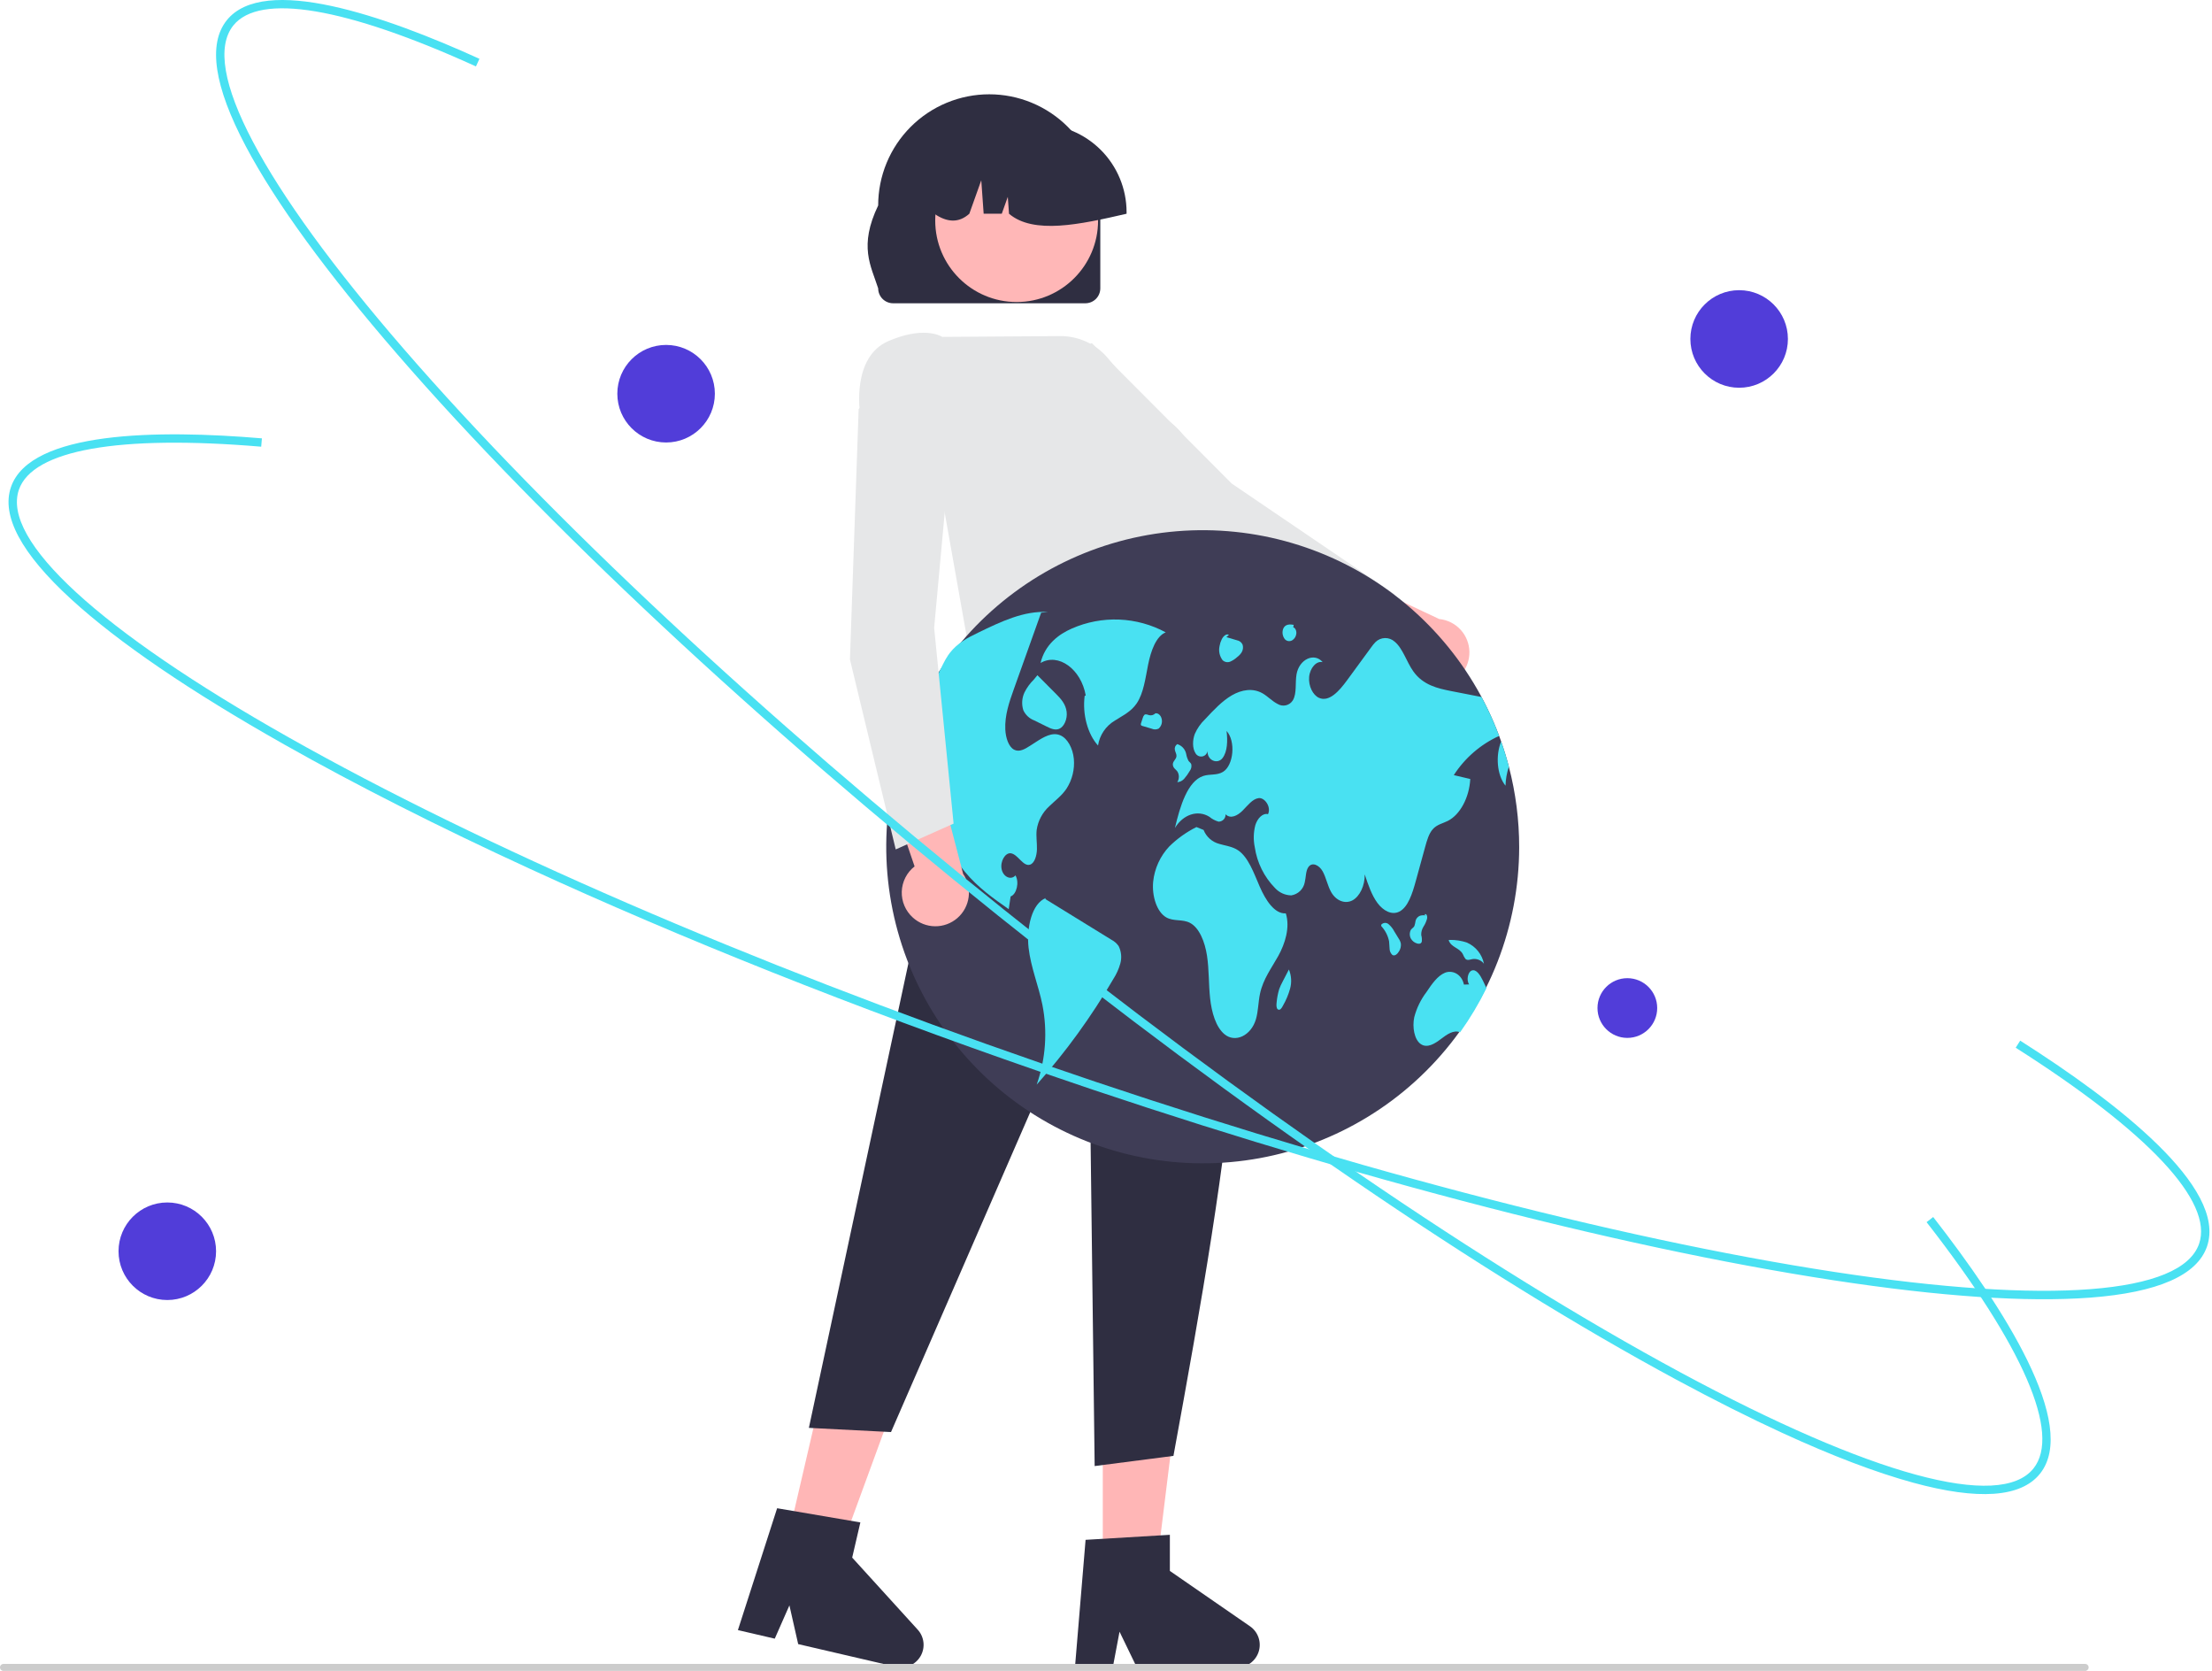 <svg width="793" height="599" viewBox="0 0 793 599" fill="none" xmlns="http://www.w3.org/2000/svg">
<g clip-path="url(#clip0_169_2)">
<path d="M516.399 245.733C514.668 245.982 512.904 245.85 511.23 245.344C509.557 244.839 508.014 243.972 506.711 242.806C505.408 241.64 504.377 240.203 503.689 238.595C503.002 236.988 502.675 235.249 502.732 233.501L463.054 218.254L481.019 205.403L515.943 221.852C518.874 222.143 521.595 223.499 523.593 225.662C525.59 227.826 526.724 230.647 526.78 233.591C526.836 236.535 525.81 239.397 523.897 241.635C521.983 243.873 519.315 245.331 516.398 245.733L516.399 245.733Z" fill="#FFB7B7"/>
<path d="M493.726 234.794L499.921 212.942L499.616 212.734L441.586 173.314L391.423 122.981L362.202 134.656L364.121 143.905L364.246 144.018L430.941 203.756L431.003 203.786L493.726 234.794Z" fill="#E6E7E8"/>
<path d="M434.278 284.709L344.469 272.12L352.374 217.013H418.492L434.278 284.709Z" fill="#FFB6B6"/>
<path d="M281.679 554.553L300.102 558.834L325.381 489.813L298.192 483.495L281.679 554.553Z" fill="#FFB6B6"/>
<path d="M264.538 584.213L277.749 587.283L283.006 575.358L286.147 589.235L321.187 597.378C322.867 597.768 324.627 597.611 326.211 596.93C327.796 596.249 329.121 595.08 329.993 593.592C330.866 592.105 331.24 590.378 331.061 588.663C330.882 586.948 330.16 585.335 329 584.059L305.509 558.231L308.439 545.621L278.599 540.538L264.538 584.213Z" fill="#2F2E41"/>
<path d="M395.352 564.819H414.265L423.266 491.867H395.352V564.819Z" fill="#FFB6B6"/>
<path d="M385.369 597.589H398.933L401.354 584.784L407.554 597.589H443.528C445.252 597.589 446.932 597.038 448.321 596.016C449.71 594.995 450.736 593.555 451.249 591.909C451.762 590.263 451.735 588.496 451.173 586.866C450.611 585.236 449.542 583.828 448.123 582.848L419.396 563.008V550.062L389.179 551.865L385.369 597.589Z" fill="#2F2E41"/>
<path d="M343.334 262.77L431.163 255.783C457.08 316.325 440.601 412.974 420.683 521.773L392.434 525.426L390.243 350.598L319.425 513.24L289.983 511.735L343.334 262.77Z" fill="#2F2E41"/>
<path d="M394.458 103.344V73.63C394.46 68.4 393.433 63.221 391.433 58.388C389.433 53.554 386.501 49.163 382.803 45.464C379.106 41.764 374.715 38.83 369.883 36.827C365.051 34.825 359.872 33.795 354.642 33.795C349.412 33.795 344.232 34.825 339.4 36.827C334.568 38.83 330.178 41.764 326.481 45.464C322.783 49.163 319.851 53.554 317.851 58.388C315.851 63.221 314.823 68.4 314.826 73.63C307.808 88.254 312.199 95.206 314.826 103.344C314.828 104.761 315.392 106.12 316.394 107.122C317.397 108.124 318.755 108.688 320.172 108.69H389.109C390.527 108.689 391.886 108.125 392.889 107.123C393.891 106.121 394.455 104.762 394.458 103.344Z" fill="#2F2E41"/>
<path d="M364.468 108.242C380.59 108.242 393.66 95.173 393.66 79.05C393.66 62.928 380.59 49.858 364.468 49.858C348.346 49.858 335.276 62.928 335.276 79.05C335.276 95.173 348.346 108.242 364.468 108.242Z" fill="#FFB7B7"/>
<path d="M403.877 76.007C403.868 67.656 400.546 59.651 394.642 53.746C388.737 47.842 380.731 44.52 372.381 44.511H366.438C358.088 44.52 350.082 47.842 344.178 53.746C338.273 59.651 334.952 67.656 334.942 76.007V76.601C339.393 79.644 343.618 80.089 347.502 76.601L351.785 64.607L352.641 76.601H359.133L361.297 70.55L361.73 76.601C370.498 84.069 387.078 80.49 403.877 76.601L403.877 76.007Z" fill="#2F2E41"/>
<path d="M347.446 233.119L421.771 230.291L425.925 181.668C429.129 172.768 429.181 165.12 426.079 158.955C423.411 153.887 418.929 150.012 413.528 148.106L397.264 128.463C395.172 125.938 392.545 123.91 389.574 122.525C386.602 121.139 383.359 120.431 380.081 120.452L337.821 120.741C336.803 120.128 330.625 116.988 318.439 122.268C305.223 127.996 308.292 147.896 308.325 148.096L308.356 148.283L308.501 148.41L336.608 172.086L347.446 233.119Z" fill="#E6E7E8"/>
<path d="M1.247 598.836H747.528C747.859 598.836 748.176 598.705 748.41 598.471C748.644 598.237 748.775 597.92 748.775 597.589C748.775 597.259 748.644 596.941 748.41 596.708C748.176 596.474 747.859 596.342 747.528 596.342H1.247C0.916 596.342 0.599 596.474 0.365 596.708C0.131 596.941 -7.62939e-06 597.259 -7.62939e-06 597.589C-7.62939e-06 597.92 0.131 598.237 0.365 598.471C0.599 598.705 0.916 598.836 1.247 598.836Z" fill="#CCCCCC"/>
<path d="M544.626 303.695C544.57 332.021 533.92 359.302 514.77 380.174C495.62 401.046 469.355 414 441.138 416.488C412.921 418.977 384.794 410.82 362.287 393.622C339.779 376.424 324.519 351.428 319.506 323.549C314.494 295.669 320.091 266.924 335.199 242.962C350.306 219.001 373.83 201.558 401.147 194.062C428.463 186.565 457.596 189.559 482.817 202.453C508.038 215.348 527.524 237.21 537.443 263.743C537.69 264.41 537.931 265.076 538.166 265.748V265.755C539.213 268.712 540.135 271.724 540.933 274.791C543.393 284.228 544.634 293.942 544.626 303.695Z" fill="#3F3D56"/>
<path d="M417.91 226.632C412.777 223.856 407.077 222.289 401.247 222.051C395.416 221.812 389.608 222.908 384.266 225.256C379.562 227.303 374.608 230.975 373.039 237.607C379.386 233.861 387.602 239.779 389.235 249.273L388.854 249.378C387.991 255.954 389.917 263.113 393.645 267.191C393.922 265.351 394.605 263.596 395.646 262.053C396.686 260.511 398.056 259.219 399.658 258.272C402.397 256.472 405.427 255.164 407.518 252.069C409.996 248.4 410.626 243.037 411.611 238.145C412.595 233.253 414.463 227.995 417.91 226.632Z" fill="#49E1F2"/>
<path d="M382.383 282.59C380.625 285.229 378.277 286.886 376.171 288.948C373.739 291.16 372.143 294.143 371.653 297.394C371.386 299.691 371.799 302.026 371.742 304.348C371.685 306.671 370.91 309.285 369.33 309.863C366.836 310.764 364.933 306.131 362.369 305.808C360.332 305.554 358.498 308.759 359.089 311.538C359.679 314.317 362.452 315.548 364.044 313.733C365.485 316.151 364.47 320.536 362.306 321.278C362.077 322.801 361.849 324.318 361.627 325.841C356.157 322.014 350.63 318.125 345.979 312.521C340.806 306.343 337.597 298.759 336.765 290.744C336.162 284.303 337.057 276.936 334.1 271.98C331.733 268.014 327.672 267.138 324.017 267.386C323.35 267.43 322.678 267.506 322.012 267.589C324.167 261.115 326.905 254.849 330.191 248.869C330.935 248.55 331.626 248.12 332.24 247.594C335.642 244.707 337.152 238.862 339.912 234.82C340.09 234.56 340.274 234.306 340.464 234.059C343.288 230.372 347.07 228.475 350.725 226.711C358.816 222.783 367.141 218.804 375.682 219.35L373.252 219.585C370.415 227.529 367.577 235.474 364.736 243.418C364.304 244.637 363.869 245.857 363.429 247.08C361.817 251.598 360.155 256.408 360.402 261.465C360.548 264.46 361.589 267.658 363.568 268.686C365.415 269.638 367.433 268.471 369.216 267.316C369.971 266.833 370.72 266.351 371.475 265.863C374.184 264.118 377.186 262.328 380.048 263.496C382.669 264.562 384.604 268.122 384.972 271.961C385.309 275.693 384.399 279.431 382.383 282.59Z" fill="#49E1F2"/>
<path d="M398.498 336.829C390.585 331.957 382.671 327.085 374.757 322.212L374.892 321.866C369.971 323.74 367.929 332.486 368.742 339.639C369.555 346.791 372.312 353.185 373.705 360.154C375.583 369.691 374.874 379.557 371.652 388.727C382.058 377.051 391.267 364.362 399.141 350.848C400.241 349.145 401.079 347.287 401.628 345.335C402.208 343.255 402.001 341.033 401.046 339.096C400.398 338.141 399.523 337.362 398.498 336.829Z" fill="#49E1F2"/>
<path d="M367.266 248.185C366.337 250.18 366.194 252.453 366.865 254.549C367.646 256.238 369.062 257.549 370.806 258.199L375.179 260.366C376.633 261.087 378.201 261.815 379.684 261.222C381.473 260.507 382.713 257.703 382.392 255.099C382.051 252.329 380.304 250.424 378.69 248.801C376.43 246.53 374.17 244.26 371.91 241.989L370.636 243.549C369.259 244.893 368.119 246.46 367.266 248.185Z" fill="#49E1F2"/>
<path d="M521.185 277.799C523.153 278.262 525.12 278.725 527.087 279.188C526.744 285.832 523.451 291.981 519.034 294.208C517.194 295.135 515.145 295.477 513.622 297.21C512.245 298.783 511.547 301.233 510.906 303.574C509.783 307.661 508.659 311.747 507.536 315.834C506.331 320.238 504.782 325.13 501.648 326.716C498.957 328.081 495.879 326.412 493.811 323.613C491.742 320.815 490.479 317.052 489.255 313.384C489.331 317.382 487.472 321.304 484.838 322.693C482.198 324.083 478.988 322.827 477.224 319.724C475.954 317.496 475.428 314.558 474.184 312.299C472.94 310.04 470.332 308.746 468.974 310.865C468.08 312.274 468.194 314.431 467.75 316.221C467.526 317.409 466.938 318.498 466.067 319.336C465.195 320.174 464.085 320.72 462.889 320.898C461.789 320.872 460.706 320.624 459.706 320.167C458.706 319.709 457.809 319.054 457.07 318.239C453.184 314.264 450.655 309.162 449.843 303.663C449.292 301.027 449.362 298.298 450.046 295.693C450.826 293.225 452.711 291.321 454.583 291.791C455.814 289.189 453.383 285.737 451.194 286.042C448.999 286.346 447.279 288.7 445.477 290.509C443.681 292.317 441.168 293.631 439.36 291.835C439.4 292.492 439.178 293.138 438.742 293.631C438.306 294.124 437.692 294.424 437.036 294.464C436.971 294.468 436.906 294.47 436.841 294.468C435.638 294.123 434.521 293.531 433.56 292.73C429.416 290.147 424.156 291.86 421.211 296.746C423.052 288.916 425.748 279.931 431.402 278.09C433.712 277.335 436.231 277.957 438.414 276.65C442.279 274.334 443.059 265.583 439.721 261.973C440.147 265.387 440.064 269.372 438.262 271.707C436.46 274.042 432.678 272.519 432.906 269.067C432.855 269.553 432.651 270.01 432.325 270.372C431.998 270.735 431.565 270.985 431.087 271.086C430.609 271.188 430.112 271.135 429.666 270.937C429.22 270.738 428.848 270.404 428.604 269.981C427.405 268.153 427.506 265.165 428.357 262.982C429.233 261.005 430.49 259.219 432.056 257.728C435.07 254.498 438.129 251.23 441.619 249.199C445.115 247.169 449.151 246.483 452.654 248.501C454.5 249.567 456.125 251.344 458.009 252.283C458.452 252.558 458.945 252.743 459.459 252.827C459.974 252.912 460.499 252.894 461.007 252.775C461.514 252.656 461.994 252.439 462.417 252.135C462.84 251.831 463.2 251.446 463.474 251.003C463.496 250.969 463.516 250.935 463.536 250.9C464.939 248.438 464.279 244.783 464.799 241.705C465.732 236.267 471.17 233.723 474.184 237.314C471.932 236.737 469.603 239.402 469.323 242.632C469.038 245.862 470.669 249.123 472.852 250.1C476.519 251.725 480.111 247.638 482.884 243.856C485.777 239.897 488.675 235.939 491.577 231.984C492.041 231.31 492.561 230.678 493.132 230.093C494.041 229.207 495.252 228.7 496.521 228.674C497.79 228.648 499.022 229.105 499.966 229.953C502.898 232.346 504.275 237.251 506.68 240.626C510.17 245.532 515.392 246.725 520.253 247.676C523.876 248.381 527.501 249.089 531.129 249.802C533.547 254.301 535.657 258.959 537.443 263.743C530.791 266.777 525.148 271.655 521.185 277.799Z" fill="#49E1F2"/>
<path d="M540.933 274.791C540.189 276.982 539.783 279.274 539.727 281.587C536.618 277.792 536.123 270.679 538.166 265.755C539.213 268.712 540.135 271.724 540.933 274.791Z" fill="#49E1F2"/>
<path d="M532.899 354.148C530.181 359.668 527.019 364.959 523.444 369.968C521.16 368.99 518.704 370.735 516.566 372.373C514.332 374.086 511.648 375.755 509.357 374.194C507.016 372.595 506.261 368.121 507.003 364.574C507.856 361.302 509.349 358.231 511.394 355.538C513.298 352.695 515.335 349.744 517.981 348.64C520.633 347.536 524.041 349.097 524.815 352.866L526.693 352.803C525.64 351.356 526.192 348.361 527.607 347.834C529.238 347.219 530.653 349.459 531.618 351.439C532.049 352.333 532.487 353.234 532.899 354.148Z" fill="#49E1F2"/>
<path d="M460.963 327.345C456.925 327.599 453.727 322.629 451.602 317.74C449.477 312.85 447.538 307.259 443.896 304.77C441.814 303.348 439.441 303.153 437.183 302.464C435.903 302.14 434.718 301.516 433.726 300.644C432.735 299.771 431.966 298.674 431.483 297.445L428.922 296.41C425.34 298.201 422.059 300.54 419.199 303.344C415.93 306.816 413.894 311.267 413.405 316.01C412.916 321.136 414.722 326.852 418.098 328.778C420.765 330.299 423.87 329.34 426.572 330.733C429.947 332.474 431.951 337.529 432.71 342.521C433.469 347.513 433.276 352.7 433.819 357.748C434.362 362.797 435.858 368.05 438.953 370.637C442.827 373.874 448.511 371.184 450.249 365.291C451.102 362.4 451.072 359.138 451.71 356.138C452.833 350.853 455.863 346.933 458.266 342.598C460.669 338.263 462.561 332.376 460.963 327.345Z" fill="#49E1F2"/>
<path d="M421.069 275.419C421.445 275.765 421.796 276.138 422.12 276.535C422.455 277.112 422.626 277.77 422.614 278.437C422.603 279.104 422.41 279.756 422.055 280.321C422.542 280.294 423.017 280.165 423.451 279.945C423.886 279.724 424.269 279.416 424.578 279.039C425.315 278.2 425.963 277.287 426.512 276.314C426.771 275.981 426.955 275.597 427.054 275.187C427.152 274.778 427.162 274.352 427.083 273.938C426.892 273.393 426.441 273.161 426.125 272.752C425.687 271.951 425.387 271.082 425.24 270.182C425.065 269.338 424.658 268.559 424.064 267.934C423.471 267.309 422.715 266.861 421.881 266.642L422.083 266.681C421.739 266.885 421.467 267.192 421.306 267.559C421.145 267.925 421.102 268.333 421.184 268.725C421.307 269.517 421.816 270.174 421.765 270.982C421.692 272.143 420.532 272.688 420.46 273.85C420.449 274.432 420.667 274.996 421.069 275.419Z" fill="#49E1F2"/>
<path d="M414.152 255.684L414.169 255.68C414.294 255.567 414.409 255.444 414.514 255.313L414.152 255.684Z" fill="#49E1F2"/>
<path d="M415.362 261.135C415.847 260.709 416.206 260.159 416.399 259.543C416.592 258.928 416.613 258.271 416.458 257.645C416.165 256.324 415.127 255.436 414.17 255.68C413.892 255.962 413.547 256.168 413.168 256.28C412.788 256.392 412.387 256.405 412 256.319C411.409 256.167 410.759 255.774 410.245 256.22C409.952 256.553 409.746 256.954 409.647 257.387C409.457 257.971 409.267 258.554 409.077 259.137C408.987 259.346 408.964 259.578 409.01 259.8C409.046 259.89 409.105 259.968 409.18 260.028C409.256 260.088 409.346 260.128 409.441 260.143C410.581 260.479 411.721 260.815 412.861 261.151C413.254 261.332 413.681 261.424 414.114 261.422C414.546 261.419 414.972 261.321 415.362 261.135Z" fill="#49E1F2"/>
<path d="M501.434 336.392C500.907 335.53 500.38 334.667 499.853 333.804C499.336 332.805 498.628 331.916 497.77 331.188C497.584 331.032 497.369 330.915 497.138 330.842C496.907 330.769 496.663 330.743 496.422 330.764C496.18 330.785 495.945 330.854 495.73 330.966C495.516 331.078 495.325 331.232 495.169 331.418L495.142 331.451L495.206 331.944C496.617 333.457 497.579 335.333 497.983 337.362C498.103 338.244 498.061 339.157 498.167 340.042C498.178 340.453 498.27 340.857 498.437 341.233C498.605 341.608 498.845 341.946 499.143 342.228C499.973 342.783 500.947 341.965 501.538 340.968C502.066 340.149 502.303 339.176 502.21 338.205C502.079 337.554 501.815 336.937 501.434 336.392Z" fill="#49E1F2"/>
<path d="M509.702 337.515C509.802 336.708 509.737 335.888 509.509 335.106C509.471 334.049 509.752 333.005 510.314 332.108C510.872 331.263 511.295 330.335 511.568 329.359C511.683 328.914 511.662 328.445 511.508 328.013C511.333 327.621 510.911 327.442 510.668 327.752L511.187 328.086C510.487 327.961 509.767 327.996 509.082 328.188C508.691 328.338 508.342 328.579 508.065 328.893C507.787 329.206 507.589 329.581 507.487 329.987C507.401 330.62 507.261 331.244 507.068 331.853C506.759 332.489 506.16 332.7 505.784 333.258C505.527 333.753 505.398 334.304 505.407 334.861C505.416 335.419 505.564 335.965 505.837 336.451C506.309 337.246 507.061 337.837 507.945 338.109C508.578 338.336 509.412 338.348 509.702 337.515Z" fill="#49E1F2"/>
<path d="M524.425 341.958C524.654 342.553 524.961 343.116 525.337 343.632C526.042 344.342 527 343.906 527.855 343.733C528.631 343.61 529.426 343.7 530.155 343.993C530.884 344.285 531.52 344.769 531.997 345.394C531.665 343.74 530.941 342.19 529.886 340.874C528.831 339.558 527.476 338.514 525.934 337.83C523.93 337.137 521.819 336.806 519.699 336.855L519.337 336.948C520.259 339.634 523.157 339.574 524.425 341.958Z" fill="#49E1F2"/>
<path d="M462.067 347.451L462.072 347.463L462.178 347.26L462.067 347.451Z" fill="#49E1F2"/>
<path d="M459.833 351.774C459.346 352.659 458.927 353.579 458.58 354.527C458.121 356.063 457.817 357.641 457.672 359.237C457.559 360.145 457.524 361.304 458.093 361.746C458.256 361.855 458.453 361.9 458.647 361.874C458.841 361.847 459.019 361.751 459.148 361.603C459.464 361.269 459.722 360.885 459.913 360.466C461.031 358.541 461.898 356.481 462.495 354.337C463.118 352.062 462.97 349.644 462.072 347.463C461.326 348.9 460.58 350.337 459.833 351.774Z" fill="#49E1F2"/>
<path d="M438.286 236.593C438.641 236.94 439.09 237.175 439.576 237.27C440.063 237.365 440.568 237.315 441.027 237.128C441.978 236.712 442.85 236.136 443.605 235.424C444.231 234.961 444.762 234.383 445.168 233.719C445.393 233.323 445.536 232.886 445.591 232.434C445.646 231.982 445.611 231.523 445.488 231.085C445.313 230.665 445.034 230.296 444.678 230.014C444.321 229.731 443.898 229.545 443.449 229.471C442.183 229.096 440.918 228.721 439.652 228.345L440.568 227.52C439.626 227.015 438.584 227.953 437.995 229.114C437.617 229.873 437.354 230.683 437.214 231.518C437.014 232.391 437.006 233.297 437.191 234.174C437.376 235.05 437.75 235.875 438.286 236.593Z" fill="#49E1F2"/>
<path d="M460.629 229.092C460.985 229.485 461.478 229.728 462.007 229.771C462.537 229.814 463.062 229.654 463.478 229.324C463.836 229.055 464.133 228.714 464.35 228.323C464.567 227.932 464.699 227.5 464.738 227.054C464.828 226.059 464.335 224.952 463.633 224.866L463.793 223.934C462.439 223.69 460.773 223.641 460.047 225.285C459.803 225.915 459.727 226.598 459.829 227.266C459.931 227.934 460.207 228.564 460.629 229.092Z" fill="#49E1F2"/>
<path d="M327.247 328.837C325.946 327.668 324.917 326.229 324.233 324.62C323.548 323.011 323.225 321.272 323.285 319.525C323.345 317.778 323.787 316.065 324.58 314.507C325.374 312.949 326.499 311.584 327.877 310.507L314.151 270.278L335.535 275.833L345.281 313.182C346.936 315.617 347.641 318.575 347.261 321.496C346.881 324.416 345.442 327.095 343.218 329.026C340.994 330.956 338.139 332.003 335.194 331.969C332.249 331.934 329.42 330.82 327.242 328.838L327.247 328.837Z" fill="#FFB7B7"/>
<path d="M321.115 304.423L341.863 295.177L334.893 225L341.384 154.236L313.683 139.286L307.814 146.687V146.855L304.704 236.337L304.721 236.405L321.115 304.423Z" fill="#E6E7E8"/>
<path d="M638.954 513.546C627.222 508.151 614.569 501.795 600.992 494.477C530.772 456.622 444.423 397.567 357.851 328.193C271.28 258.82 194.829 187.413 142.581 127.13C117.13 97.764 98.797 72.615 88.092 52.381C76.758 30.959 74.473 15.779 81.297 7.262C94.593 -9.329 137.893 5.615 171.875 21.073L170.633 23.804C123.966 2.576 93.071 -2.632 83.638 9.139C71.624 24.131 93.935 66.42 144.848 125.165C196.981 185.316 273.293 256.588 359.727 325.853C446.162 395.116 532.35 454.064 602.416 491.837C670.84 528.726 716.977 541.285 728.991 526.293C738.966 513.845 725.36 482.494 690.68 438.014L693.046 436.17C718.245 468.49 745.342 510.686 731.332 528.169C724.508 536.686 709.194 537.762 685.818 531.369C672.492 527.724 656.81 521.757 638.954 513.546Z" fill="#49E1F2"/>
<path d="M189.725 311.265C157.382 296.392 127.824 281.455 101.935 266.837C68.097 247.729 42.38 230.201 25.5 214.741C7.628 198.372 0.374 184.842 3.941 174.528C10.888 154.435 56.692 153.962 93.893 157.103L93.64 160.093C42.554 155.779 11.705 161.253 6.776 175.509C0.497 193.666 35.719 226.001 103.411 264.224C172.723 303.363 268.545 344.853 373.227 381.048C477.907 417.245 578.891 443.808 657.575 455.843C734.418 467.597 782.092 463.925 788.37 445.768C793.582 430.693 770.233 405.737 722.625 375.494L724.234 372.962C758.827 394.936 798.526 425.575 791.205 446.749C787.639 457.063 773.577 463.222 749.411 465.055C726.586 466.787 695.535 464.685 657.122 458.809C578.264 446.747 477.093 420.137 372.246 383.884C306.473 361.14 244.167 336.3 189.725 311.265Z" fill="#49E1F2"/>
<path d="M238.796 158.585C248.451 158.585 256.279 150.758 256.279 141.102C256.279 131.446 248.451 123.619 238.796 123.619C229.14 123.619 221.312 131.446 221.312 141.102C221.312 150.758 229.14 158.585 238.796 158.585Z" fill="#513DD9"/>
<path d="M583.401 371.975C589.312 371.975 594.104 367.184 594.104 361.273C594.104 355.362 589.312 350.571 583.401 350.571C577.491 350.571 572.699 355.362 572.699 361.273C572.699 367.184 577.491 371.975 583.401 371.975Z" fill="#513DD9"/>
<path d="M59.977 465.92C69.632 465.92 77.46 458.093 77.46 448.437C77.46 438.781 69.632 430.954 59.977 430.954C50.321 430.954 42.494 438.781 42.494 448.437C42.494 458.093 50.321 465.92 59.977 465.92Z" fill="#513DD9"/>
<path d="M623.483 138.966C633.139 138.966 640.966 131.139 640.966 121.483C640.966 111.827 633.139 104 623.483 104C613.827 104 606 111.827 606 121.483C606 131.139 613.827 138.966 623.483 138.966Z" fill="#513DD9"/>
</g>
<defs>
<clipPath id="clip0_169_2">
<rect width="792.086" height="598.836" fill="white"/>
</clipPath>
</defs>
</svg>
